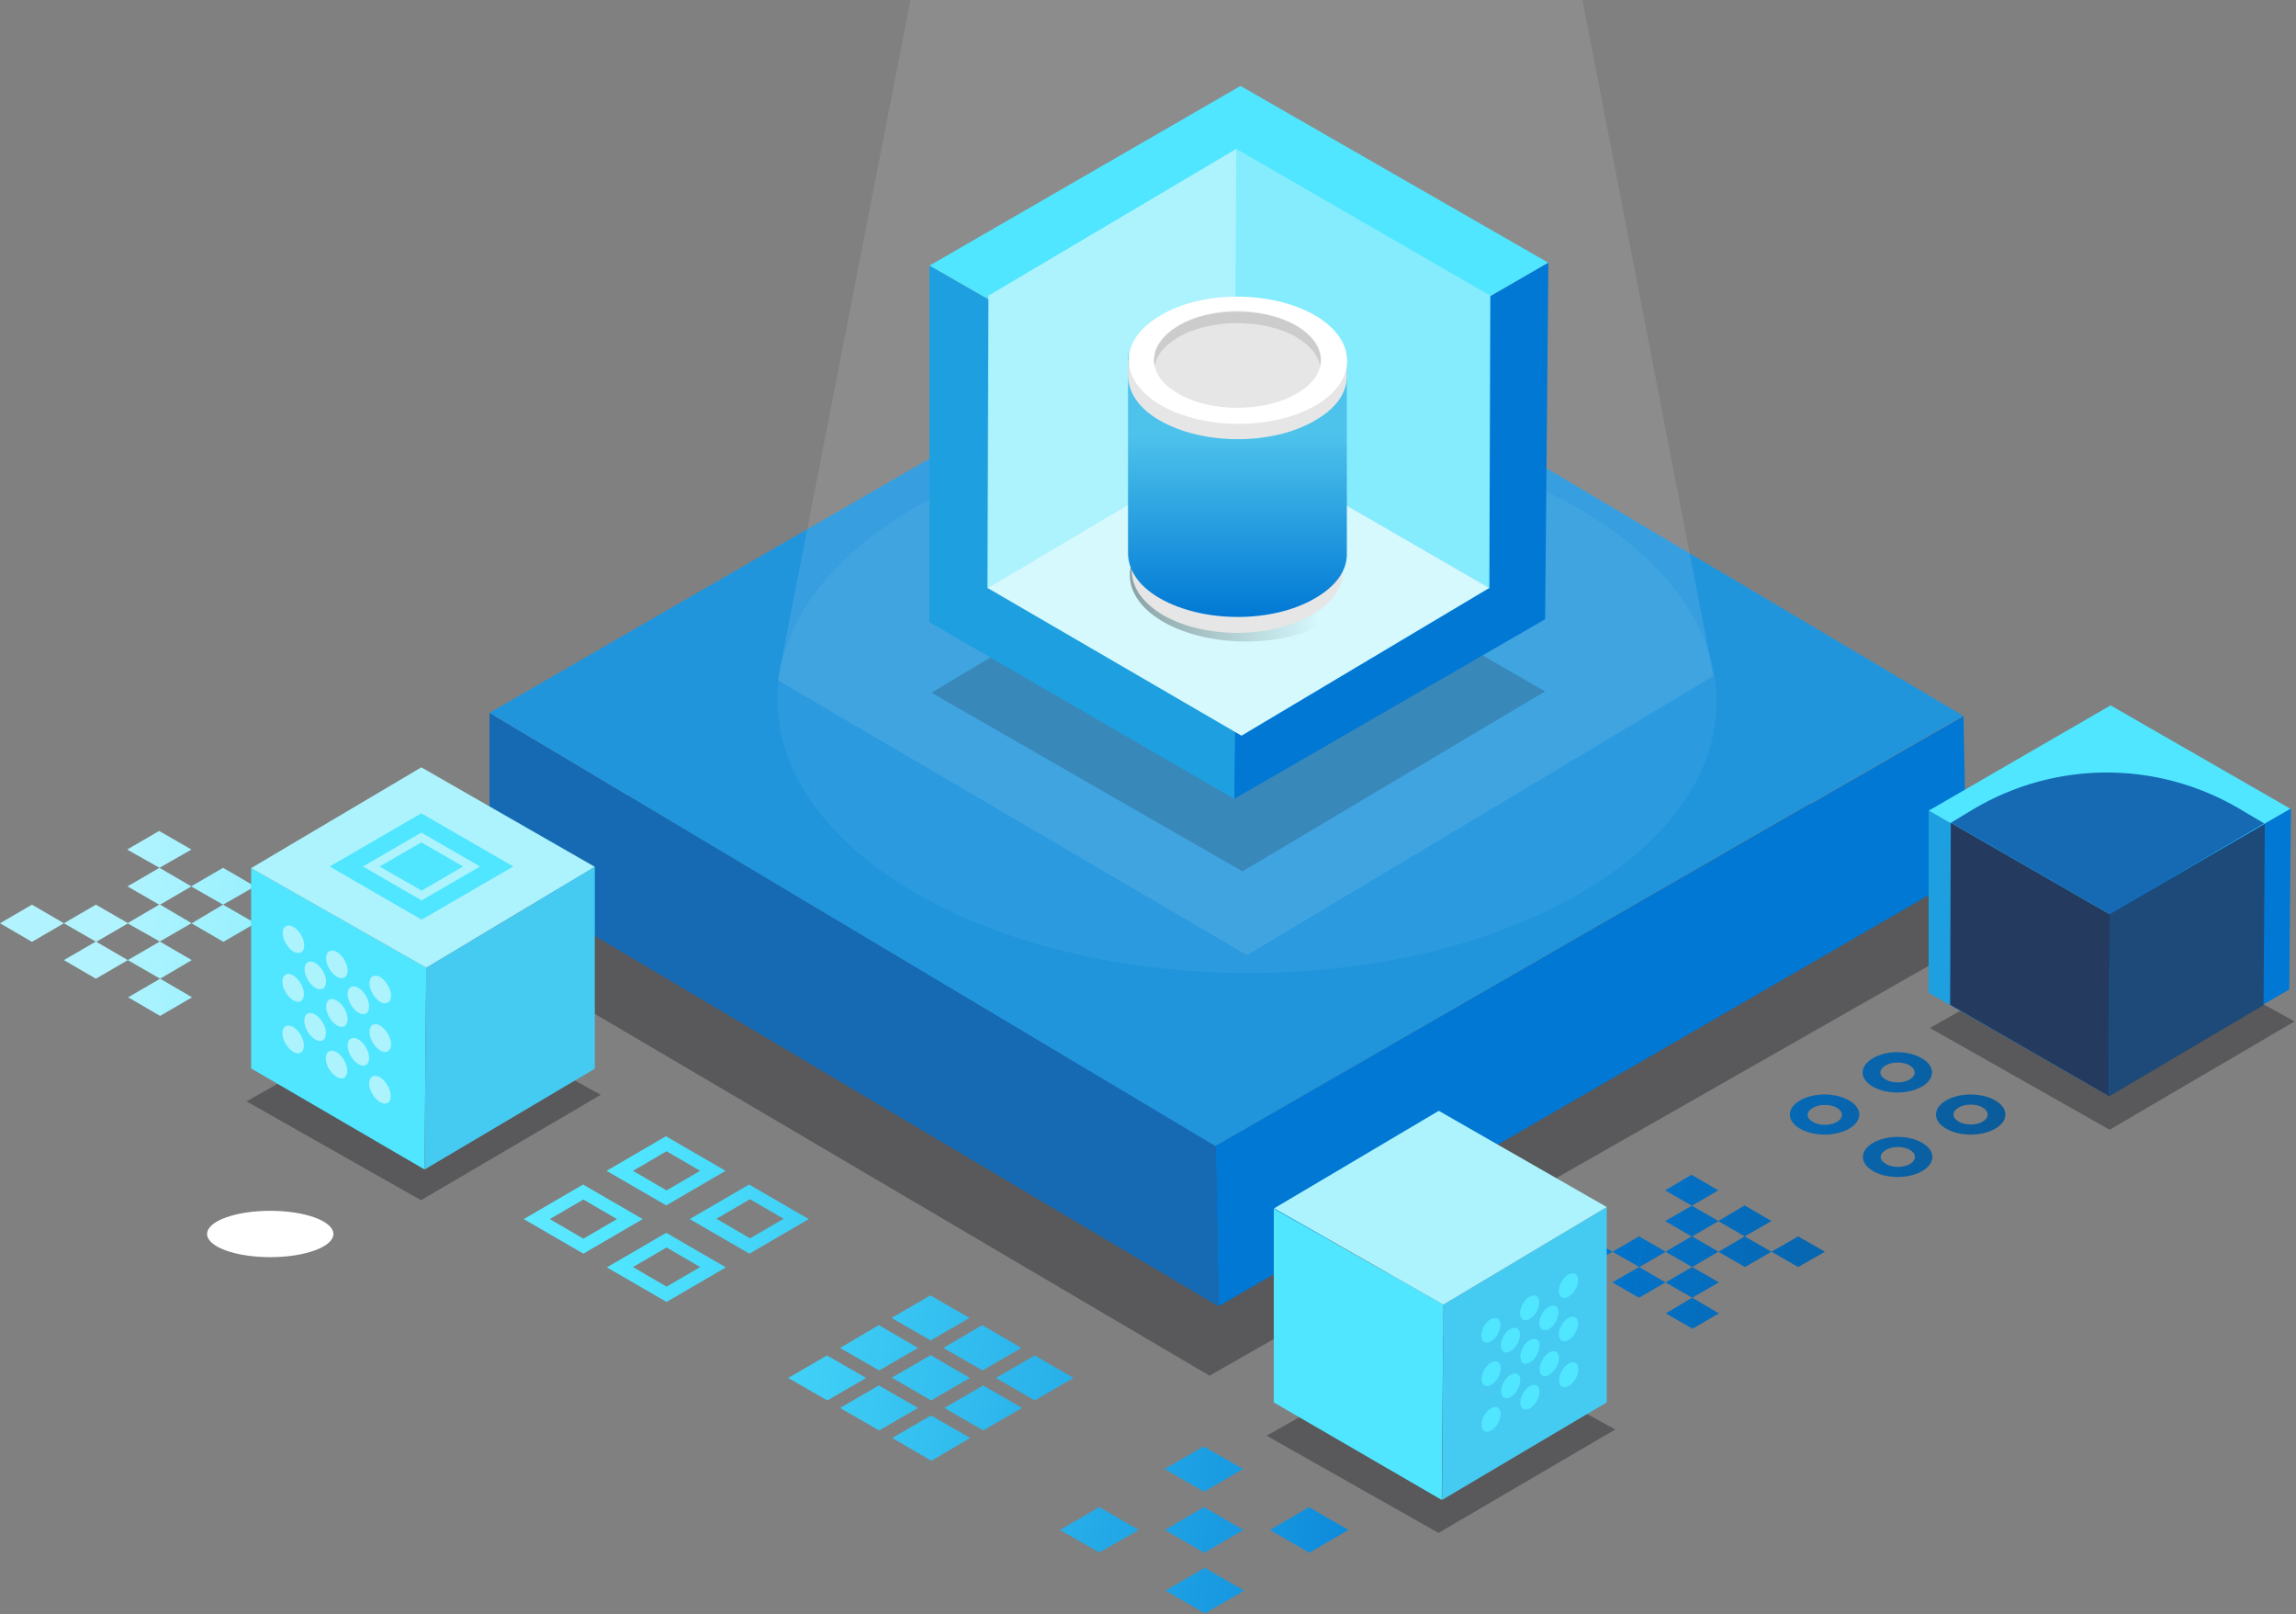 
<svg width="542" height="381" viewBox="0 0 542 381" fill="none" xmlns="http://www.w3.org/2000/svg">
<rect x="0" y="0" width="542" height="381" fill="#808080" stroke="none"/>
<path opacity="0.4" d="M141.799 258.389L100.922 235.833L58.196 259.928L99.382 283.254L141.799 258.389Z" fill="#1F1D21"/>
<path d="M436.492 259.696C439.722 261.544 439.722 264.546 436.492 266.394C433.252 268.241 428.172 268.241 424.942 266.394C421.712 264.546 421.712 261.544 424.942 259.696C428.092 257.849 433.252 257.849 436.492 259.696ZM427.942 264.777C429.482 265.701 432.102 265.701 433.642 264.777C435.182 263.853 435.182 262.391 433.642 261.467C432.102 260.543 429.482 260.543 427.942 261.467C426.322 262.391 426.322 263.853 427.862 264.7C427.862 264.7 427.862 264.7 427.942 264.777Z" fill="url(#paint0_linear)"/>
<path d="M453.732 269.703C456.972 271.55 456.972 274.553 453.732 276.4C450.502 278.248 445.422 278.248 442.182 276.4C438.952 274.553 438.952 271.55 442.182 269.703C445.422 267.855 450.582 267.855 453.732 269.703ZM445.192 274.707C446.732 275.63 449.342 275.63 450.882 274.707C452.422 273.783 452.422 272.32 450.882 271.396C449.342 270.473 446.732 270.473 445.192 271.396C443.572 272.32 443.572 273.783 445.112 274.63C445.112 274.63 445.112 274.707 445.192 274.707Z" fill="url(#paint1_linear)"/>
<path d="M453.662 249.765C456.892 251.613 456.892 254.615 453.662 256.463C450.422 258.31 445.342 258.31 442.112 256.463C438.882 254.615 438.882 251.613 442.112 249.765C445.272 247.841 450.422 247.841 453.662 249.765ZM445.112 254.769C446.652 255.693 449.272 255.693 450.812 254.769C452.352 253.845 452.352 252.383 450.812 251.459C449.272 250.535 446.652 250.535 445.112 251.459C443.502 252.383 443.502 253.845 445.032 254.692L445.112 254.769Z" fill="url(#paint2_linear)"/>
<path d="M470.982 259.696C474.212 261.544 474.212 264.546 470.982 266.394C467.742 268.241 462.662 268.241 459.432 266.394C456.202 264.546 456.202 261.544 459.432 259.696C462.592 257.849 467.742 257.849 470.982 259.696ZM462.362 264.7C463.892 265.624 466.512 265.624 468.052 264.7C469.592 263.776 469.592 262.314 468.052 261.39C466.512 260.466 463.892 260.466 462.362 261.39C460.742 262.314 460.742 263.777 462.282 264.623C462.282 264.7 462.282 264.7 462.362 264.7Z" fill="url(#paint3_linear)"/>
<path d="M75.367 217.896L67.823 222.284L60.279 217.896L67.823 213.508L75.367 217.896Z" fill="url(#paint4_linear)"/>
<path d="M45.189 200.497L37.645 204.808L30.024 200.497L37.568 196.109L45.189 200.497Z" fill="url(#paint5_linear)"/>
<path d="M60.2 209.197L52.656 213.508L45.112 209.197L52.656 204.809L60.2 209.197Z" fill="url(#paint6_linear)"/>
<path d="M45.186 209.197L37.796 213.508H37.642H37.565L30.098 209.197L37.642 204.809L45.186 209.197Z" fill="url(#paint7_linear)"/>
<path d="M45.263 217.896H45.186L37.719 222.207L30.098 217.896L37.565 213.508H37.642H37.796L45.263 217.896Z" fill="url(#paint8_linear)"/>
<path d="M30.254 217.896L22.709 222.284L15.088 217.896L22.632 213.508L30.254 217.896Z" fill="url(#paint9_linear)"/>
<path d="M45.266 226.595L37.799 230.983L30.177 226.595L37.722 222.207L45.266 226.595Z" fill="url(#paint10_linear)"/>
<path d="M60.276 217.896L52.732 222.284L45.188 217.896H45.265L52.655 213.508L60.276 217.896Z" fill="url(#paint11_linear)"/>
<path d="M45.343 235.37L37.798 239.758L30.254 235.37L37.798 230.982L45.343 235.37Z" fill="url(#paint12_linear)"/>
<path d="M30.177 226.595L22.632 230.983L15.088 226.595L22.632 222.207L30.177 226.595Z" fill="url(#paint13_linear)"/>
<path d="M15.089 217.896L7.544 222.284L0 217.896L7.544 213.508L15.089 217.896Z" fill="url(#paint14_linear)"/>
<path opacity="0.4" d="M99.768 215.355L285.526 108.042L474.672 216.895L285.526 324.67L99.768 215.355Z" fill="#1F1D21"/>
<path d="M286.99 270.398L287.683 308.273L464.202 206.118L463.512 169.012L286.99 270.398Z" fill="#0078D4"/>
<path d="M286.989 270.397L115.549 168.242V206.117L287.681 308.349L286.989 270.397Z" fill="#156AB3"/>
<path d="M463.432 168.933L291.3 66.701L115.549 168.241L286.912 270.473L463.432 168.933Z" fill="#2195DC"/>
<path d="M372.522 119.973C415.932 145.069 416.162 185.716 373.052 210.812C329.942 235.908 259.662 235.908 216.244 210.812C172.826 185.716 172.595 145.069 215.705 119.973C258.815 94.877 329.022 94.877 372.522 119.973Z" fill="white" fill-opacity="0.05"/>
<path d="M345.272 -146H243.419L183.604 160.544L294.382 225.44L404.462 159.543L345.272 -146Z" fill="white" fill-opacity="0.1"/>
<path opacity="0.4" d="M541.652 241.067L499.542 217.818L455.582 242.607L498.002 266.625L541.652 241.067Z" fill="#1F1D21"/>
<path d="M455.272 191.337L498.232 166.471L540.802 190.952L497.852 215.817L455.272 191.337Z" fill="#50E6FF"/>
<path d="M497.842 215.663L497.462 258.389L540.412 233.523L540.802 190.798L497.842 215.663Z" fill="#0078D4"/>
<path d="M455.272 191.337V234.293L497.462 258.465L497.852 215.74L455.272 191.337Z" fill="#1E9FE0"/>
<path d="M498.002 215.741L497.842 258.697L460.352 237.142L460.512 194.186L498.002 215.741Z" fill="#243A5E"/>
<path d="M497.992 215.74L534.642 194.493L534.332 237.218L497.842 258.773L497.992 215.74Z" fill="#1D4A79"/>
<path d="M460.512 194.186L465.742 191.03C484.992 179.559 508.852 179.405 528.252 190.645L534.492 194.34L498.002 215.741L460.512 194.186Z" fill="#156AB3"/>
<path d="M100.616 228.366L100.231 276.018L59.277 252.154V204.886L100.616 228.366Z" fill="#50E6FF"/>
<path d="M100.616 228.364L140.415 204.577V252.229L100.231 276.016L100.616 228.364Z" fill="#45CAF2"/>
<path d="M59.277 204.886L99.461 181.098L140.416 204.578L100.616 228.365L59.277 204.886Z" fill="#ACF3FD"/>
<path d="M89.61 204.501L99.463 198.805L109.317 204.501L99.54 210.198L89.61 204.501Z" fill="#50E6FF"/>
<path d="M99.536 217.048L77.827 204.499L99.459 191.951L121.168 204.499L99.536 217.048ZM99.459 196.493L85.679 204.499L99.536 212.506L113.316 204.499L99.459 196.493Z" fill="#50E6FF"/>
<path d="M430.792 295.417L424.482 299.035L418.172 295.417L424.482 291.799L430.792 295.417Z" fill="url(#paint15_linear)"/>
<path d="M405.622 280.944L399.382 284.562L393.072 280.944L399.302 277.248L405.622 280.944Z" fill="url(#paint16_linear)"/>
<path d="M418.172 288.18L411.852 291.798L405.622 288.18L411.852 284.485L418.172 288.18Z" fill="url(#paint17_linear)"/>
<path d="M405.692 288.181L399.462 291.799L399.382 291.722L399.302 291.799L393.072 288.181L399.382 284.562L405.692 288.181Z" fill="url(#paint18_linear)"/>
<path d="M405.702 295.417H405.622L399.462 299.035L393.152 295.417L399.312 291.799L399.382 291.722L399.462 291.799L405.702 295.417Z" fill="url(#paint19_linear)"/>
<path d="M393.222 295.417L386.992 299.035L380.672 295.417L386.912 291.799L393.222 295.417Z" fill="url(#paint20_linear)"/>
<path d="M405.772 302.652L399.462 306.27L393.152 302.652L399.462 299.033L405.772 302.652Z" fill="url(#paint21_linear)"/>
<path d="M418.172 295.417L411.932 299.035L405.622 295.417H405.702L411.852 291.799L418.172 295.417Z" fill="url(#paint22_linear)"/>
<path d="M405.772 309.967L399.542 313.585L393.222 309.967L399.462 306.271L405.772 309.967Z" fill="url(#paint23_linear)"/>
<path d="M393.152 302.652L386.912 306.27L380.602 302.652L386.912 299.033L393.152 302.652Z" fill="url(#paint24_linear)"/>
<path d="M380.672 295.417L374.362 299.035L368.052 295.417L374.362 291.799L380.672 295.417Z" fill="url(#paint25_linear)"/>
<path d="M157.273 290.951L171.36 299.111L157.35 307.271L143.262 299.111L157.273 290.951ZM157.35 303.653L165.279 299.034L157.35 294.415L149.42 299.034L157.35 303.653Z" fill="url(#paint26_linear)"/>
<path d="M157.198 268.165L171.286 276.325L157.275 284.485L143.188 276.325L157.198 268.165ZM157.352 280.944L165.282 276.325L157.352 271.706L149.423 276.325L157.352 280.944Z" fill="url(#paint27_linear)"/>
<path d="M176.83 279.558L190.918 287.718L176.907 295.878L162.819 287.718L176.83 279.558ZM177.061 292.26L184.99 287.641L177.061 283.022L169.132 287.641L177.061 292.26Z" fill="url(#paint28_linear)"/>
<path d="M137.642 279.558L151.73 287.718L137.719 295.878L123.632 287.718L137.642 279.558ZM137.719 292.337L145.648 287.718L137.719 283.099L129.79 287.718L137.719 292.337Z" fill="url(#paint29_linear)"/>
<path opacity="0.4" d="M381.292 337.373L341.032 315.125L299.002 338.835L339.572 361.776L381.292 337.373Z" fill="#1F1D21"/>
<path d="M340.722 307.888L340.342 354.001L300.692 330.983V285.255L340.722 307.888Z" fill="#50E6FF"/>
<path d="M340.722 307.888L379.292 284.871V330.983L340.412 354.001L340.722 307.888Z" fill="#45CAF2"/>
<path d="M300.772 285.178L339.642 262.16L379.292 284.87L340.722 307.888L300.772 285.178Z" fill="#ACF3FD"/>
<path d="M241.11 318.126L231.949 323.437L222.711 318.126L231.872 312.737L241.11 318.126Z" fill="url(#paint30_linear)"/>
<path d="M253.424 325.208L244.263 330.52L235.102 325.208L244.263 319.896L253.424 325.208Z" fill="url(#paint31_linear)"/>
<path d="M241.261 332.291L232.101 337.603L222.94 332.291L232.101 326.979L241.261 332.291Z" fill="url(#paint32_linear)"/>
<path d="M229.02 339.374L219.859 344.762L210.621 339.374L219.782 334.062L229.02 339.374Z" fill="url(#paint33_linear)"/>
<path d="M228.945 325.208L219.784 330.52L210.547 325.131L219.707 319.819L228.945 325.208Z" fill="url(#paint34_linear)"/>
<path d="M228.866 311.043L219.705 316.355L210.467 311.043L219.628 305.731L228.866 311.043Z" fill="url(#paint35_linear)"/>
<path d="M216.703 318.126L207.542 323.437L198.304 318.126L207.465 312.737L216.703 318.126Z" fill="url(#paint36_linear)"/>
<path d="M204.464 325.208L195.303 330.52L186.065 325.208L195.226 319.897L204.464 325.208Z" fill="url(#paint37_linear)"/>
<path d="M216.703 332.291L207.542 337.603L198.304 332.291L207.465 326.979L216.703 332.291Z" fill="url(#paint38_linear)"/>
<path d="M318.322 361.081L309.092 366.47L299.772 361.081L309.012 355.692L318.322 361.081Z" fill="url(#paint39_linear)"/>
<path d="M293.69 375.401L284.452 380.79L275.137 375.401L284.375 370.012L293.69 375.401Z" fill="url(#paint40_linear)"/>
<path d="M293.455 346.687L284.217 352.075L274.902 346.687L284.14 341.375L293.455 346.687Z" fill="url(#paint41_linear)"/>
<path d="M268.822 361.081L259.507 366.393L250.193 361.081L259.507 355.692L268.822 361.081Z" fill="url(#paint42_linear)"/>
<path d="M293.534 361.081L284.296 366.47L274.981 361.081L284.219 355.692L293.534 361.081Z" fill="url(#paint43_linear)"/>
<path opacity="0.2" d="M364.742 163.162L293.3 205.656L219.859 163.469L291.299 121.052L364.742 163.162Z" fill="#1F1D21"/>
<path d="M219.401 62.7L292.842 20.282L365.512 62.007L292.072 104.424L219.401 62.7Z" fill="#50E6FF"/>
<path d="M292.073 104.424L291.303 188.566L364.742 146.149L365.512 62.007L292.073 104.424Z" fill="#0078D4"/>
<path d="M219.401 62.698V146.84L291.379 188.564L292.149 104.423L219.401 62.698Z" fill="#1E9FE0"/>
<path d="M291.61 104.192L291.841 35.139L351.812 69.781L351.582 138.834L291.61 104.192Z" fill="#84ECFD"/>
<path d="M291.609 104.192L233.102 138.834L233.333 69.781L291.84 35.139L291.609 104.192Z" fill="#ACF3FD"/>
<path d="M351.582 138.757L293.071 173.63L233.102 138.757L291.609 104.115L351.582 138.757Z" fill="#D5F9FD"/>
<path opacity="0.35" d="M313.092 124.67C323.792 130.752 323.792 140.759 313.322 146.841C302.852 152.923 285.529 152.923 274.751 146.841C264.051 140.759 264.051 130.752 274.521 124.67C285.221 118.588 302.542 118.588 313.092 124.67Z" fill="url(#paint44_linear)"/>
<path d="M316.932 130.521V135.14C316.932 138.835 314.472 142.453 309.622 145.148C299.842 150.767 284.293 150.767 274.517 145.148C269.667 142.222 267.203 138.527 267.203 134.909V130.29C267.203 133.985 269.667 137.603 274.517 140.529C284.293 146.148 299.842 146.148 309.622 140.529C314.552 137.834 316.932 134.139 316.932 130.521Z" fill="#E6E6E6"/>
<path d="M317.942 82.713V130.75C317.942 134.676 315.472 138.295 310.392 141.22C300.392 147.071 284.067 147.071 273.828 141.22C268.67 138.295 266.284 134.368 266.284 130.519V82.482C266.284 86.408 268.747 90.258 273.828 93.183C283.836 99.034 300.152 99.034 310.392 93.183C315.472 90.258 317.942 86.331 317.942 82.713Z" fill="url(#paint45_linear)"/>
<path d="M317.942 83.947V88.797C317.942 92.723 315.472 96.341 310.392 99.266C300.392 105.117 284.067 105.117 273.828 99.266C268.67 96.341 266.284 92.415 266.284 88.566V83.716C266.284 87.642 268.747 91.491 273.828 94.417C283.836 100.267 300.152 100.267 310.392 94.417C315.472 91.491 317.942 87.796 317.942 83.947Z" fill="#E6E6E6"/>
<path d="M310.392 74.399C320.402 80.25 320.632 89.796 310.622 95.646C300.612 101.497 284.295 101.497 274.057 95.646C264.049 89.796 263.818 80.25 274.057 74.399C283.756 68.549 300.152 68.549 310.392 74.399Z" fill="white"/>
<path d="M306.002 76.864C313.782 81.252 313.782 88.565 306.002 92.953C298.461 97.341 285.759 97.341 278.214 92.953C270.439 88.565 270.439 81.252 278.214 76.864C285.759 72.245 298.153 72.245 306.002 76.864Z" fill="#E6E6E6"/>
<path d="M278.213 79.557C285.757 75.169 298.459 75.169 306.002 79.557C309.162 81.482 311.162 83.714 311.622 86.409C312.392 83.021 310.392 79.557 306.002 76.863C298.228 72.475 285.757 72.475 278.213 76.863C273.825 79.557 271.9 82.944 272.593 86.409C273.055 83.637 274.98 81.482 278.213 79.557Z" fill="#CCCCCC"/>
<path d="M69.206 248.227C67.82 247.38 66.665 245.456 66.665 243.839C66.665 242.222 67.82 241.607 69.206 242.376C70.591 243.223 71.746 245.148 71.746 246.764C71.746 248.381 70.591 249.074 69.206 248.227Z" fill="#ACF3FD"/>
<path d="M69.206 236.064C67.82 235.217 66.665 233.292 66.665 231.676C66.665 230.059 67.82 229.366 69.206 230.213C70.591 231.06 71.746 232.984 71.746 234.601C71.746 236.217 70.668 236.91 69.206 236.064Z" fill="#ACF3FD"/>
<path d="M69.283 224.593C67.897 223.746 66.742 221.822 66.742 220.205C66.742 218.589 67.897 217.973 69.283 218.743C70.668 219.589 71.823 221.514 71.823 223.131C71.823 224.747 70.668 225.363 69.283 224.593Z" fill="#ACF3FD"/>
<path d="M79.446 254.153C78.061 253.307 76.906 251.382 76.906 249.765C76.906 248.149 78.061 247.533 79.446 248.303C80.832 249.15 81.987 251.074 81.987 252.691C81.987 254.307 80.832 255 79.446 254.153Z" fill="#ACF3FD"/>
<path d="M79.524 241.991C78.139 241.144 76.984 239.219 76.984 237.603C76.984 235.986 78.139 235.293 79.524 236.14C80.91 236.987 82.065 238.911 82.065 240.528C82.065 242.145 80.91 242.838 79.524 241.991Z" fill="#ACF3FD"/>
<path d="M74.443 233.137C73.058 232.29 71.903 230.365 71.903 228.749C71.903 227.132 73.058 226.439 74.443 227.286C75.829 228.133 76.984 230.057 76.984 231.674C76.984 233.291 75.829 233.907 74.443 233.137Z" fill="#ACF3FD"/>
<path d="M84.603 238.989C83.217 238.143 82.063 236.218 82.063 234.601C82.063 232.985 83.217 232.292 84.603 233.139C85.989 233.985 87.144 235.91 87.144 237.527C87.144 239.22 85.989 239.836 84.603 238.989Z" fill="#ACF3FD"/>
<path d="M79.524 230.52C78.139 229.673 76.984 227.748 76.984 226.132C76.984 224.515 78.139 223.899 79.524 224.669C80.91 225.516 82.065 227.44 82.065 229.057C82.065 230.674 80.91 231.29 79.524 230.52Z" fill="#ACF3FD"/>
<path d="M76.21 245.504C77.202 244.927 77.193 243.059 76.189 241.331C75.185 239.604 73.566 238.671 72.574 239.247C71.581 239.824 71.591 241.693 72.595 243.42C73.599 245.148 75.217 246.081 76.21 245.504Z" fill="#ACF3FD"/>
<path d="M84.603 251.151C83.217 250.305 82.063 248.38 82.063 246.763C82.063 245.147 83.217 244.531 84.603 245.301C85.989 246.147 87.144 248.072 87.144 249.689C87.144 251.305 85.989 251.998 84.603 251.151Z" fill="#ACF3FD"/>
<path d="M89.685 260.081C88.299 259.235 87.144 257.31 87.144 255.693C87.144 254.077 88.299 253.461 89.685 254.231C91.07 255.078 92.225 257.002 92.225 258.619C92.302 260.235 91.147 260.928 89.685 260.081Z" fill="#ACF3FD"/>
<path d="M89.764 247.918C88.378 247.071 87.223 245.146 87.223 243.53C87.223 241.913 88.378 241.22 89.764 242.067C91.149 242.914 92.304 244.838 92.304 246.455C92.304 248.071 91.149 248.764 89.764 247.918Z" fill="#ACF3FD"/>
<path d="M89.764 236.448C88.378 235.601 87.223 233.677 87.223 232.06C87.223 230.443 88.378 229.827 89.764 230.597C91.149 231.444 92.304 233.369 92.304 234.985C92.304 236.602 91.226 237.218 89.764 236.448Z" fill="#ACF3FD"/>
<path d="M370.362 327.057C371.592 326.364 372.592 324.593 372.592 323.131C372.592 321.668 371.592 321.129 370.282 321.822C369.052 322.515 368.052 324.285 368.052 325.748C368.052 327.211 369.052 327.827 370.362 327.057Z" fill="#50E6FF"/>
<path d="M370.282 316.279C371.522 315.586 372.522 313.815 372.522 312.353C372.522 310.89 371.522 310.351 370.212 311.044C368.982 311.737 367.972 313.508 367.972 314.97C368.052 316.433 369.052 316.972 370.282 316.279Z" fill="#50E6FF"/>
<path d="M370.282 306.039C371.522 305.347 372.522 303.576 372.522 302.113C372.522 300.651 371.522 300.112 370.212 300.805C368.982 301.497 367.972 303.268 367.972 304.731C367.972 306.193 369.052 306.732 370.282 306.039Z" fill="#50E6FF"/>
<path d="M361.202 332.369C362.432 331.676 363.432 329.905 363.432 328.442C363.432 326.98 362.432 326.441 361.122 327.134C359.892 327.827 358.892 329.597 358.892 331.06C358.892 332.523 359.972 333.061 361.202 332.369Z" fill="#50E6FF"/>
<path d="M361.202 321.513C362.432 320.82 363.432 319.049 363.432 317.586C363.432 316.124 362.432 315.585 361.122 316.278C359.892 316.971 358.892 318.741 358.892 320.204C358.892 321.666 359.892 322.282 361.202 321.513Z" fill="#50E6FF"/>
<path d="M365.662 313.662C366.902 312.969 367.902 311.199 367.902 309.736C367.902 308.273 366.902 307.734 365.592 308.427C364.352 309.12 363.352 310.891 363.352 312.353C363.432 313.739 364.432 314.355 365.662 313.662Z" fill="#50E6FF"/>
<path d="M356.582 318.896C357.812 318.204 358.812 316.433 358.812 314.97C358.812 313.508 357.812 312.969 356.502 313.662C355.272 314.354 354.272 316.125 354.272 317.588C354.352 319.05 355.352 319.589 356.582 318.896Z" fill="#50E6FF"/>
<path d="M361.122 311.274C362.352 310.581 363.352 308.811 363.352 307.348C363.352 305.886 362.352 305.347 361.042 306.039C359.812 306.732 358.812 308.503 358.812 309.966C358.892 311.428 359.892 312.044 361.122 311.274Z" fill="#50E6FF"/>
<path d="M367.322 322.762C368.222 321.218 368.232 319.551 367.352 319.038C366.462 318.525 365.022 319.361 364.122 320.905C363.232 322.449 363.212 324.116 364.102 324.629C364.982 325.142 366.422 324.306 367.322 322.762Z" fill="#50E6FF"/>
<path d="M356.662 329.673C357.892 328.98 358.892 327.21 358.892 325.747C358.892 324.284 357.892 323.745 356.582 324.438C355.352 325.131 354.352 326.902 354.352 328.364C354.352 329.827 355.352 330.443 356.662 329.673Z" fill="#50E6FF"/>
<path d="M352.042 337.603C353.272 336.91 354.272 335.14 354.272 333.677C354.272 332.214 353.272 331.676 351.962 332.368C350.732 333.061 349.732 334.832 349.732 336.294C349.812 337.757 350.812 338.373 352.042 337.603Z" fill="#50E6FF"/>
<path d="M352.042 326.825C353.272 326.132 354.272 324.362 354.272 322.899C354.272 321.437 353.272 320.898 351.962 321.591C350.732 322.283 349.732 324.054 349.732 325.517C349.732 326.979 350.812 327.518 352.042 326.825Z" fill="#50E6FF"/>
<path d="M351.962 316.586C353.192 315.893 354.192 314.123 354.192 312.66C354.192 311.197 353.192 310.658 351.882 311.351C350.652 312.044 349.652 313.815 349.652 315.277C349.732 316.74 350.732 317.279 351.962 316.586Z" fill="#50E6FF"/>
<path d="M63.43 293.052C69.857 293.052 75.066 291.746 75.066 290.135C75.066 288.525 69.857 287.219 63.43 287.219C57.003 287.219 51.794 288.525 51.794 290.135C51.794 291.746 57.003 293.052 63.43 293.052Z" fill="#D5EBF9"/>
<path d="M63.794 296.698C72.028 296.698 78.703 294.25 78.703 291.229C78.703 288.209 72.028 285.76 63.794 285.76C55.56 285.76 48.885 288.209 48.885 291.229C48.885 294.25 55.56 296.698 63.794 296.698Z" fill="white"/>
<defs>
<linearGradient id="paint0_linear" x1="29.353" y1="192.44" x2="522.862" y2="279.27" gradientUnits="userSpaceOnUse">
<stop stop-color="#B1F4FF"/>
<stop offset="0.272" stop-color="#50E6FF"/>
<stop offset="0.688" stop-color="#0078D4"/>
<stop offset="1" stop-color="#114D7C"/>
</linearGradient>
<linearGradient id="paint1_linear" x1="28.171" y1="199.172" x2="521.672" y2="286.004" gradientUnits="userSpaceOnUse">
<stop stop-color="#B1F4FF"/>
<stop offset="0.272" stop-color="#50E6FF"/>
<stop offset="0.688" stop-color="#0078D4"/>
<stop offset="1" stop-color="#114D7C"/>
</linearGradient>
<linearGradient id="paint2_linear" x1="31.578" y1="179.82" x2="525.082" y2="266.651" gradientUnits="userSpaceOnUse">
<stop stop-color="#B1F4FF"/>
<stop offset="0.272" stop-color="#50E6FF"/>
<stop offset="0.688" stop-color="#0078D4"/>
<stop offset="1" stop-color="#114D7C"/>
</linearGradient>
<linearGradient id="paint3_linear" x1="30.393" y1="186.555" x2="523.902" y2="273.385" gradientUnits="userSpaceOnUse">
<stop stop-color="#B1F4FF"/>
<stop offset="0.272" stop-color="#50E6FF"/>
<stop offset="0.688" stop-color="#0078D4"/>
<stop offset="1" stop-color="#114D7C"/>
</linearGradient>
<linearGradient id="paint4_linear" x1="27.116" y1="210.752" x2="520.622" y2="297.583" gradientUnits="userSpaceOnUse">
<stop stop-color="#B1F4FF"/>
<stop offset="0.272" stop-color="#50E6FF"/>
<stop offset="0.688" stop-color="#0078D4"/>
<stop offset="1" stop-color="#114D7C"/>
</linearGradient>
<linearGradient id="paint5_linear" x1="29.187" y1="198.98" x2="522.693" y2="285.811" gradientUnits="userSpaceOnUse">
<stop stop-color="#B1F4FF"/>
<stop offset="0.272" stop-color="#50E6FF"/>
<stop offset="0.688" stop-color="#0078D4"/>
<stop offset="1" stop-color="#114D7C"/>
</linearGradient>
<linearGradient id="paint6_linear" x1="28.154" y1="204.849" x2="521.662" y2="291.679" gradientUnits="userSpaceOnUse">
<stop stop-color="#B1F4FF"/>
<stop offset="0.272" stop-color="#50E6FF"/>
<stop offset="0.688" stop-color="#0078D4"/>
<stop offset="1" stop-color="#114D7C"/>
</linearGradient>
<linearGradient id="paint7_linear" x1="27.694" y1="207.446" x2="521.2" y2="294.276" gradientUnits="userSpaceOnUse">
<stop stop-color="#B1F4FF"/>
<stop offset="0.272" stop-color="#50E6FF"/>
<stop offset="0.688" stop-color="#0078D4"/>
<stop offset="1" stop-color="#114D7C"/>
</linearGradient>
<linearGradient id="paint8_linear" x1="26.217" y1="215.843" x2="519.721" y2="302.674" gradientUnits="userSpaceOnUse">
<stop stop-color="#B1F4FF"/>
<stop offset="0.272" stop-color="#50E6FF"/>
<stop offset="0.688" stop-color="#0078D4"/>
<stop offset="1" stop-color="#114D7C"/>
</linearGradient>
<linearGradient id="paint9_linear" x1="25.759" y1="218.459" x2="519.262" y2="305.289" gradientUnits="userSpaceOnUse">
<stop stop-color="#B1F4FF"/>
<stop offset="0.272" stop-color="#50E6FF"/>
<stop offset="0.688" stop-color="#0078D4"/>
<stop offset="1" stop-color="#114D7C"/>
</linearGradient>
<linearGradient id="paint10_linear" x1="24.727" y1="224.327" x2="518.232" y2="311.158" gradientUnits="userSpaceOnUse">
<stop stop-color="#B1F4FF"/>
<stop offset="0.272" stop-color="#50E6FF"/>
<stop offset="0.688" stop-color="#0078D4"/>
<stop offset="1" stop-color="#114D7C"/>
</linearGradient>
<linearGradient id="paint11_linear" x1="26.66" y1="213.332" x2="520.162" y2="300.162" gradientUnits="userSpaceOnUse">
<stop stop-color="#B1F4FF"/>
<stop offset="0.272" stop-color="#50E6FF"/>
<stop offset="0.688" stop-color="#0078D4"/>
<stop offset="1" stop-color="#114D7C"/>
</linearGradient>
<linearGradient id="paint12_linear" x1="23.234" y1="232.809" x2="516.742" y2="319.64" gradientUnits="userSpaceOnUse">
<stop stop-color="#B1F4FF"/>
<stop offset="0.272" stop-color="#50E6FF"/>
<stop offset="0.688" stop-color="#0078D4"/>
<stop offset="1" stop-color="#114D7C"/>
</linearGradient>
<linearGradient id="paint13_linear" x1="24.272" y1="226.907" x2="517.772" y2="313.737" gradientUnits="userSpaceOnUse">
<stop stop-color="#B1F4FF"/>
<stop offset="0.272" stop-color="#50E6FF"/>
<stop offset="0.688" stop-color="#0078D4"/>
<stop offset="1" stop-color="#114D7C"/>
</linearGradient>
<linearGradient id="paint14_linear" x1="25.305" y1="221.038" x2="518.812" y2="307.869" gradientUnits="userSpaceOnUse">
<stop stop-color="#B1F4FF"/>
<stop offset="0.272" stop-color="#50E6FF"/>
<stop offset="0.688" stop-color="#0078D4"/>
<stop offset="1" stop-color="#114D7C"/>
</linearGradient>
<linearGradient id="paint15_linear" x1="26.259" y1="225.367" x2="519.762" y2="312.197" gradientUnits="userSpaceOnUse">
<stop stop-color="#B1F4FF"/>
<stop offset="0.272" stop-color="#50E6FF"/>
<stop offset="0.688" stop-color="#0078D4"/>
<stop offset="1" stop-color="#114D7C"/>
</linearGradient>
<linearGradient id="paint16_linear" x1="27.976" y1="215.578" x2="521.482" y2="302.41" gradientUnits="userSpaceOnUse">
<stop stop-color="#B1F4FF"/>
<stop offset="0.272" stop-color="#50E6FF"/>
<stop offset="0.688" stop-color="#0078D4"/>
<stop offset="1" stop-color="#114D7C"/>
</linearGradient>
<linearGradient id="paint17_linear" x1="27.122" y1="220.457" x2="520.622" y2="307.288" gradientUnits="userSpaceOnUse">
<stop stop-color="#B1F4FF"/>
<stop offset="0.272" stop-color="#50E6FF"/>
<stop offset="0.688" stop-color="#0078D4"/>
<stop offset="1" stop-color="#114D7C"/>
</linearGradient>
<linearGradient id="paint18_linear" x1="26.739" y1="222.617" x2="520.242" y2="309.446" gradientUnits="userSpaceOnUse">
<stop stop-color="#B1F4FF"/>
<stop offset="0.272" stop-color="#50E6FF"/>
<stop offset="0.688" stop-color="#0078D4"/>
<stop offset="1" stop-color="#114D7C"/>
</linearGradient>
<linearGradient id="paint19_linear" x1="25.515" y1="229.6" x2="519.022" y2="316.429" gradientUnits="userSpaceOnUse">
<stop stop-color="#B1F4FF"/>
<stop offset="0.272" stop-color="#50E6FF"/>
<stop offset="0.688" stop-color="#0078D4"/>
<stop offset="1" stop-color="#114D7C"/>
</linearGradient>
<linearGradient id="paint20_linear" x1="25.131" y1="231.774" x2="518.631" y2="318.604" gradientUnits="userSpaceOnUse">
<stop stop-color="#B1F4FF"/>
<stop offset="0.272" stop-color="#50E6FF"/>
<stop offset="0.688" stop-color="#0078D4"/>
<stop offset="1" stop-color="#114D7C"/>
</linearGradient>
<linearGradient id="paint21_linear" x1="24.273" y1="236.651" x2="517.772" y2="323.481" gradientUnits="userSpaceOnUse">
<stop stop-color="#B1F4FF"/>
<stop offset="0.272" stop-color="#50E6FF"/>
<stop offset="0.688" stop-color="#0078D4"/>
<stop offset="1" stop-color="#114D7C"/>
</linearGradient>
<linearGradient id="paint22_linear" x1="25.88" y1="227.511" x2="519.382" y2="314.343" gradientUnits="userSpaceOnUse">
<stop stop-color="#B1F4FF"/>
<stop offset="0.272" stop-color="#50E6FF"/>
<stop offset="0.688" stop-color="#0078D4"/>
<stop offset="1" stop-color="#114D7C"/>
</linearGradient>
<linearGradient id="paint23_linear" x1="23.03" y1="243.705" x2="516.532" y2="330.537" gradientUnits="userSpaceOnUse">
<stop stop-color="#B1F4FF"/>
<stop offset="0.272" stop-color="#50E6FF"/>
<stop offset="0.688" stop-color="#0078D4"/>
<stop offset="1" stop-color="#114D7C"/>
</linearGradient>
<linearGradient id="paint24_linear" x1="23.894" y1="238.796" x2="517.402" y2="325.627" gradientUnits="userSpaceOnUse">
<stop stop-color="#B1F4FF"/>
<stop offset="0.272" stop-color="#50E6FF"/>
<stop offset="0.688" stop-color="#0078D4"/>
<stop offset="1" stop-color="#114D7C"/>
</linearGradient>
<linearGradient id="paint25_linear" x1="24.748" y1="233.919" x2="518.253" y2="320.752" gradientUnits="userSpaceOnUse">
<stop stop-color="#B1F4FF"/>
<stop offset="0.272" stop-color="#50E6FF"/>
<stop offset="0.688" stop-color="#0078D4"/>
<stop offset="1" stop-color="#114D7C"/>
</linearGradient>
<linearGradient id="paint26_linear" x1="10.537" y1="273.215" x2="504.042" y2="360.046" gradientUnits="userSpaceOnUse">
<stop stop-color="#B1F4FF"/>
<stop offset="0.272" stop-color="#50E6FF"/>
<stop offset="0.688" stop-color="#0078D4"/>
<stop offset="1" stop-color="#114D7C"/>
</linearGradient>
<linearGradient id="paint27_linear" x1="14.415" y1="251.19" x2="507.922" y2="338.021" gradientUnits="userSpaceOnUse">
<stop stop-color="#B1F4FF"/>
<stop offset="0.272" stop-color="#50E6FF"/>
<stop offset="0.688" stop-color="#0078D4"/>
<stop offset="1" stop-color="#114D7C"/>
</linearGradient>
<linearGradient id="paint28_linear" x1="13.068" y1="258.854" x2="506.573" y2="345.685" gradientUnits="userSpaceOnUse">
<stop stop-color="#B1F4FF"/>
<stop offset="0.272" stop-color="#50E6FF"/>
<stop offset="0.688" stop-color="#0078D4"/>
<stop offset="1" stop-color="#114D7C"/>
</linearGradient>
<linearGradient id="paint29_linear" x1="11.886" y1="265.552" x2="505.392" y2="352.381" gradientUnits="userSpaceOnUse">
<stop stop-color="#B1F4FF"/>
<stop offset="0.272" stop-color="#50E6FF"/>
<stop offset="0.688" stop-color="#0078D4"/>
<stop offset="1" stop-color="#114D7C"/>
</linearGradient>
<linearGradient id="paint30_linear" x1="16.462" y1="280.188" x2="509.972" y2="367.019" gradientUnits="userSpaceOnUse">
<stop stop-color="#B1F4FF"/>
<stop offset="0.272" stop-color="#50E6FF"/>
<stop offset="0.688" stop-color="#0078D4"/>
<stop offset="1" stop-color="#114D7C"/>
</linearGradient>
<linearGradient id="paint31_linear" x1="15.615" y1="284.988" x2="509.122" y2="371.819" gradientUnits="userSpaceOnUse">
<stop stop-color="#B1F4FF"/>
<stop offset="0.272" stop-color="#50E6FF"/>
<stop offset="0.688" stop-color="#0078D4"/>
<stop offset="1" stop-color="#114D7C"/>
</linearGradient>
<linearGradient id="paint32_linear" x1="14.044" y1="293.922" x2="507.552" y2="380.751" gradientUnits="userSpaceOnUse">
<stop stop-color="#B1F4FF"/>
<stop offset="0.272" stop-color="#50E6FF"/>
<stop offset="0.688" stop-color="#0078D4"/>
<stop offset="1" stop-color="#114D7C"/>
</linearGradient>
<linearGradient id="paint33_linear" x1="12.459" y1="302.921" x2="505.963" y2="389.751" gradientUnits="userSpaceOnUse">
<stop stop-color="#B1F4FF"/>
<stop offset="0.272" stop-color="#50E6FF"/>
<stop offset="0.688" stop-color="#0078D4"/>
<stop offset="1" stop-color="#114D7C"/>
</linearGradient>
<linearGradient id="paint34_linear" x1="14.89" y1="289.121" x2="508.392" y2="375.952" gradientUnits="userSpaceOnUse">
<stop stop-color="#B1F4FF"/>
<stop offset="0.272" stop-color="#50E6FF"/>
<stop offset="0.688" stop-color="#0078D4"/>
<stop offset="1" stop-color="#114D7C"/>
</linearGradient>
<linearGradient id="paint35_linear" x1="17.297" y1="275.42" x2="510.803" y2="362.251" gradientUnits="userSpaceOnUse">
<stop stop-color="#B1F4FF"/>
<stop offset="0.272" stop-color="#50E6FF"/>
<stop offset="0.688" stop-color="#0078D4"/>
<stop offset="1" stop-color="#114D7C"/>
</linearGradient>
<linearGradient id="paint36_linear" x1="15.727" y1="284.352" x2="509.232" y2="371.183" gradientUnits="userSpaceOnUse">
<stop stop-color="#B1F4FF"/>
<stop offset="0.272" stop-color="#50E6FF"/>
<stop offset="0.688" stop-color="#0078D4"/>
<stop offset="1" stop-color="#114D7C"/>
</linearGradient>
<linearGradient id="paint37_linear" x1="14.144" y1="293.351" x2="507.652" y2="380.182" gradientUnits="userSpaceOnUse">
<stop stop-color="#B1F4FF"/>
<stop offset="0.272" stop-color="#50E6FF"/>
<stop offset="0.688" stop-color="#0078D4"/>
<stop offset="1" stop-color="#114D7C"/>
</linearGradient>
<linearGradient id="paint38_linear" x1="13.304" y1="298.12" x2="506.812" y2="384.949" gradientUnits="userSpaceOnUse">
<stop stop-color="#B1F4FF"/>
<stop offset="0.272" stop-color="#50E6FF"/>
<stop offset="0.688" stop-color="#0078D4"/>
<stop offset="1" stop-color="#114D7C"/>
</linearGradient>
<linearGradient id="paint39_linear" x1="13.912" y1="309.159" x2="507.422" y2="395.99" gradientUnits="userSpaceOnUse">
<stop stop-color="#B1F4FF"/>
<stop offset="0.272" stop-color="#50E6FF"/>
<stop offset="0.688" stop-color="#0078D4"/>
<stop offset="1" stop-color="#114D7C"/>
</linearGradient>
<linearGradient id="paint40_linear" x1="10.726" y1="327.268" x2="504.232" y2="414.097" gradientUnits="userSpaceOnUse">
<stop stop-color="#B1F4FF"/>
<stop offset="0.272" stop-color="#50E6FF"/>
<stop offset="0.688" stop-color="#0078D4"/>
<stop offset="1" stop-color="#114D7C"/>
</linearGradient>
<linearGradient id="paint41_linear" x1="15.612" y1="299.464" x2="509.122" y2="386.294" gradientUnits="userSpaceOnUse">
<stop stop-color="#B1F4FF"/>
<stop offset="0.272" stop-color="#50E6FF"/>
<stop offset="0.688" stop-color="#0078D4"/>
<stop offset="1" stop-color="#114D7C"/>
</linearGradient>
<linearGradient id="paint42_linear" x1="12.429" y1="317.57" x2="505.932" y2="404.402" gradientUnits="userSpaceOnUse">
<stop stop-color="#B1F4FF"/>
<stop offset="0.272" stop-color="#50E6FF"/>
<stop offset="0.688" stop-color="#0078D4"/>
<stop offset="1" stop-color="#114D7C"/>
</linearGradient>
<linearGradient id="paint43_linear" x1="13.164" y1="313.395" x2="506.672" y2="400.225" gradientUnits="userSpaceOnUse">
<stop stop-color="#B1F4FF"/>
<stop offset="0.272" stop-color="#50E6FF"/>
<stop offset="0.688" stop-color="#0078D4"/>
<stop offset="1" stop-color="#114D7C"/>
</linearGradient>
<linearGradient id="paint44_linear" x1="266.771" y1="135.747" x2="321.112" y2="135.747" gradientUnits="userSpaceOnUse">
<stop/>
<stop offset="0.822" stop-opacity="0"/>
</linearGradient>
<linearGradient id="paint45_linear" x1="292.082" y1="102.774" x2="292.082" y2="176.572" gradientUnits="userSpaceOnUse">
<stop stop-color="#4DC2EB"/>
<stop offset="0.585" stop-color="#0078D4"/>
</linearGradient>
</defs>
</svg>
